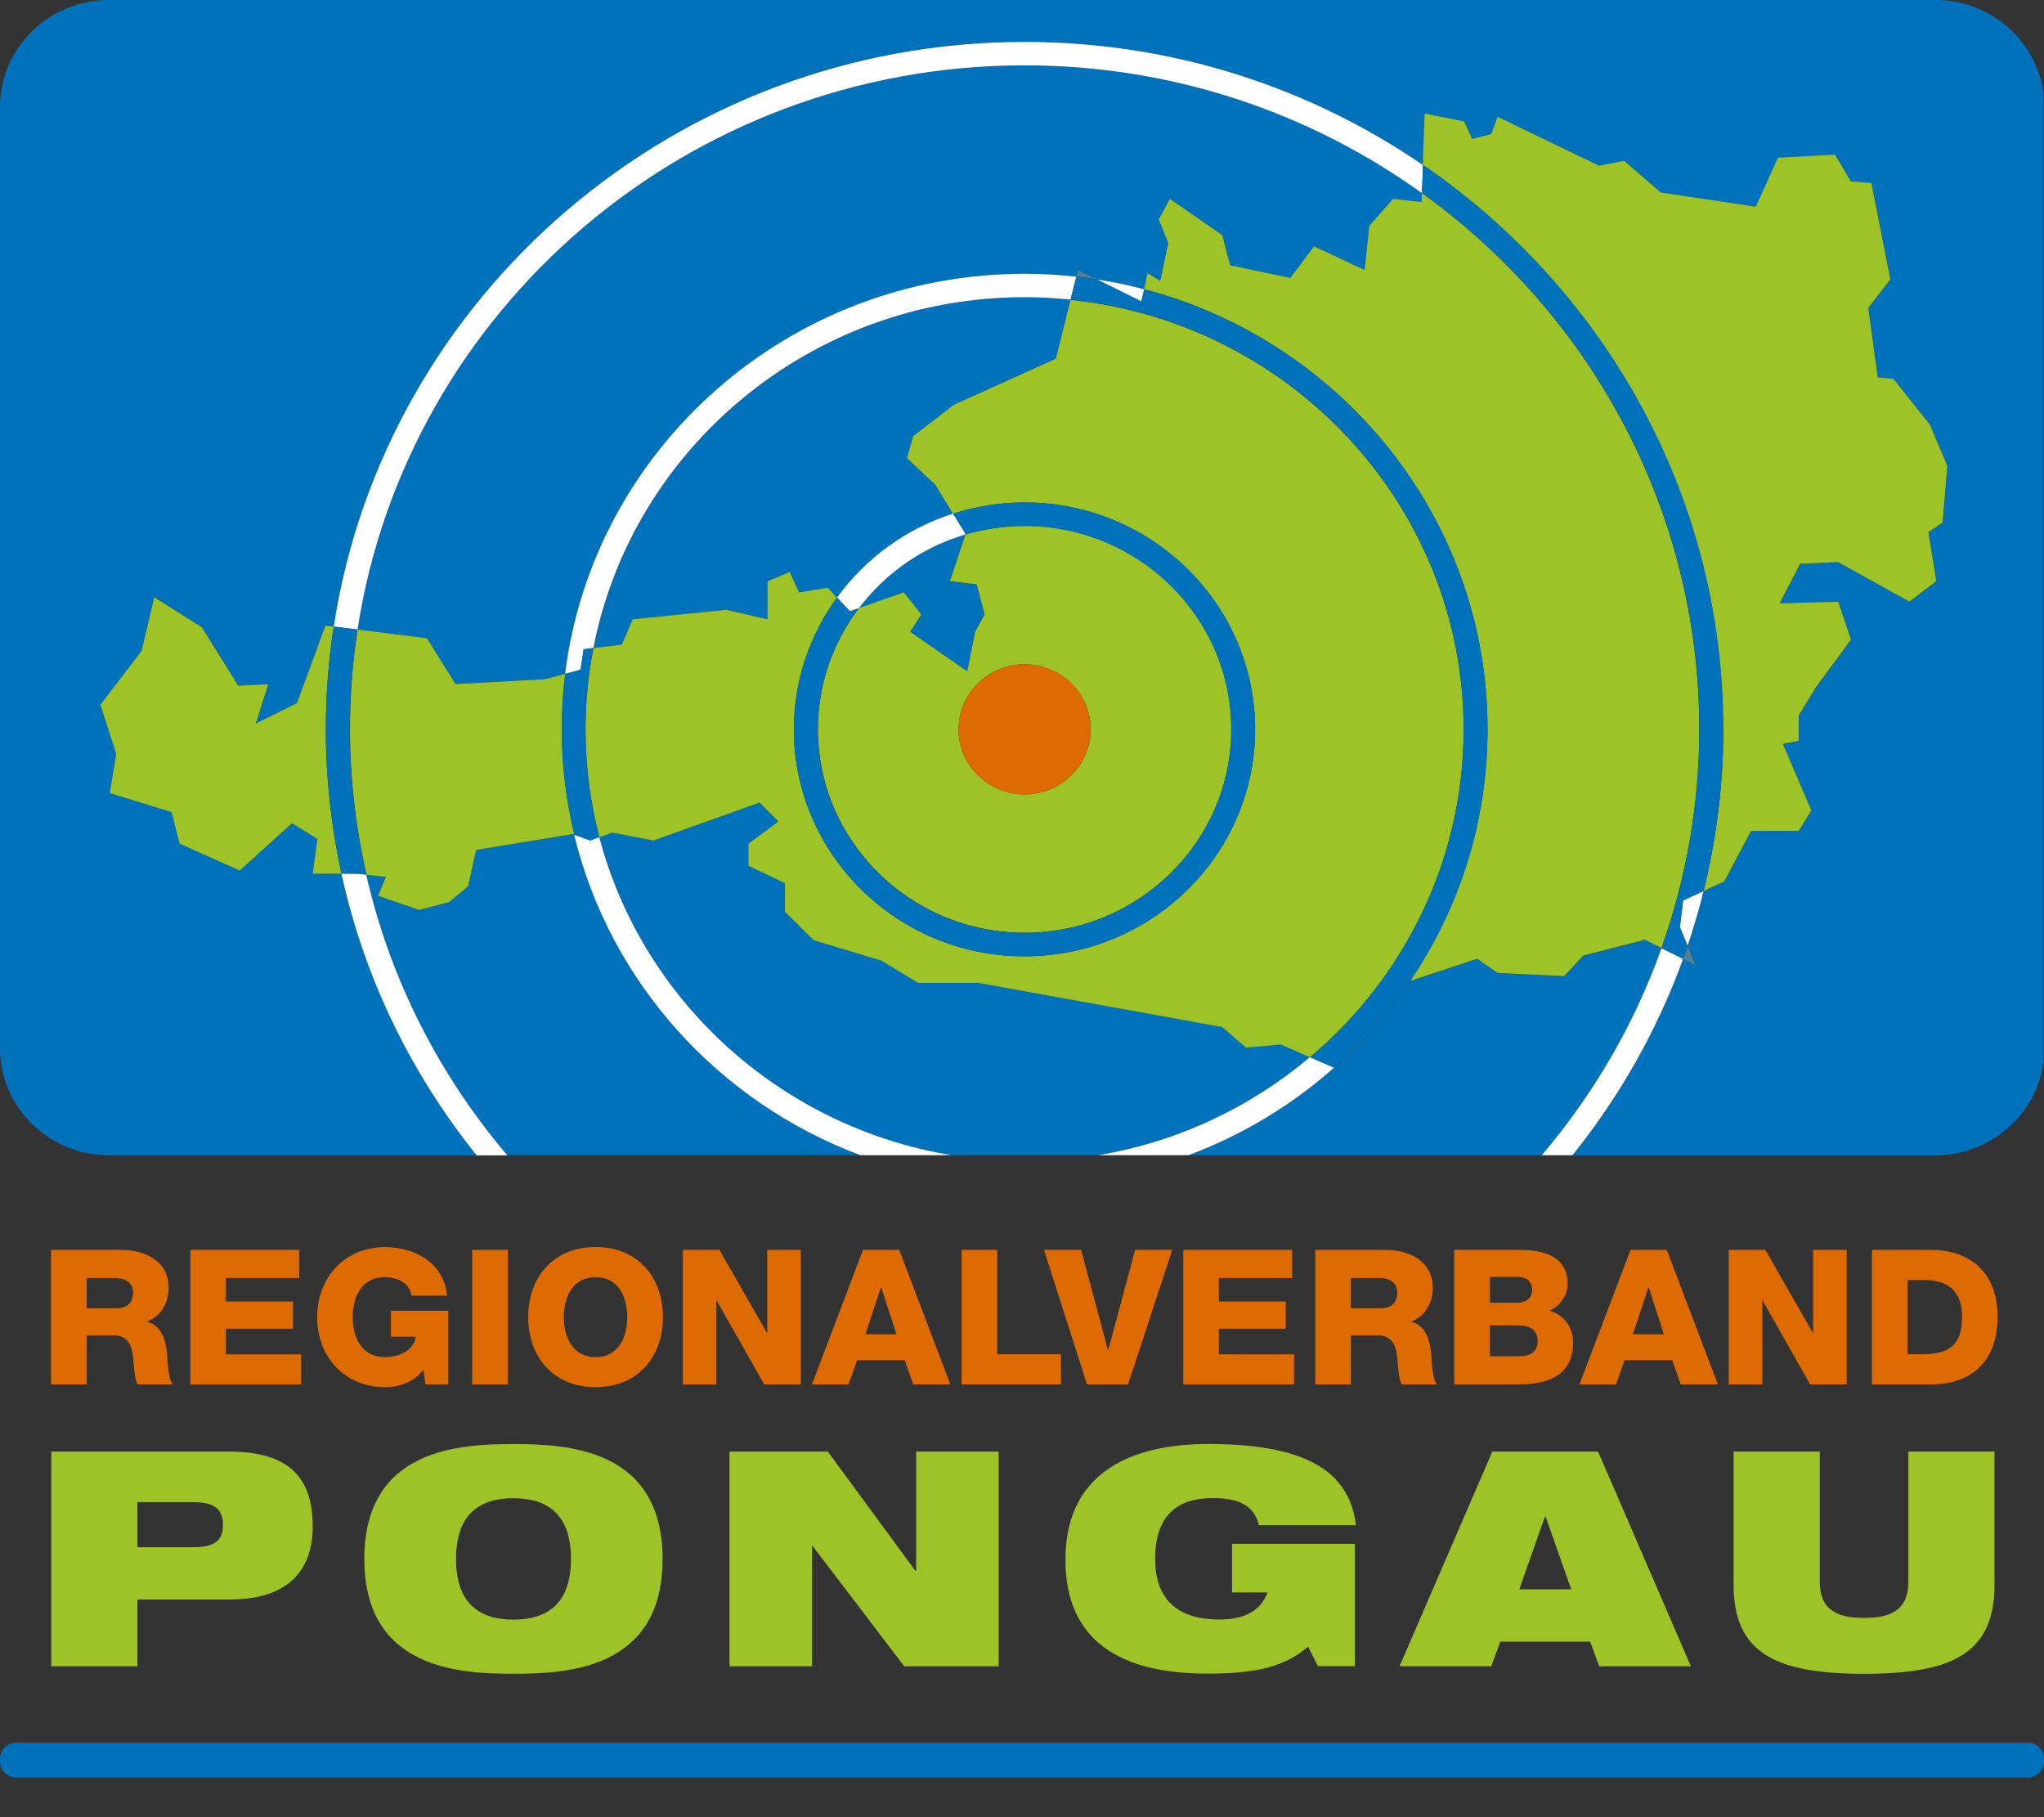 <svg width="36" height="32" viewBox="0 0 36 32" fill="none" xmlns="http://www.w3.org/2000/svg">
<rect x="0" y="0" width="36" height="32" fill="#333333" stroke="none"/>
<g clip-path="url(#clip0_242_1572)">
<path d="M0.294 30.686H35.706C35.869 30.686 36 30.815 36 30.974V31.015C36 31.175 35.869 31.304 35.706 31.304H0.294C0.131 31.304 0 31.175 0 31.015V30.974C0 30.815 0.131 30.686 0.294 30.686Z" fill="#0072BB"/>
<path d="M0.902 22.01H2.128C2.553 22.01 2.97 22.2 2.97 22.678C2.97 22.933 2.845 23.175 2.593 23.271V23.277C2.85 23.337 2.924 23.619 2.943 23.845C2.949 23.945 2.96 24.292 3.045 24.379H2.425C2.371 24.299 2.361 24.066 2.353 24C2.337 23.761 2.297 23.516 2.003 23.516H1.528V24.379H0.9V22.01H0.902ZM1.528 23.038H2.054C2.242 23.038 2.343 22.939 2.343 22.76C2.343 22.581 2.201 22.505 2.025 22.505H1.526V23.038H1.528Z" fill="#DD6B02"/>
<path d="M3.352 22.01H5.27V22.505H3.979V22.919H5.16V23.398H3.979V23.849H5.304V24.38H3.353V22.012L3.352 22.01Z" fill="#DD6B02"/>
<path d="M7.899 24.378H7.494L7.456 24.12C7.291 24.349 7.008 24.428 6.786 24.428C6.057 24.428 5.586 23.881 5.586 23.195C5.586 22.508 6.058 21.961 6.786 21.961C7.285 21.961 7.817 22.224 7.874 22.816H7.246C7.227 22.614 7.024 22.491 6.771 22.491C6.367 22.491 6.212 22.843 6.212 23.193C6.212 23.544 6.367 23.897 6.771 23.897C7.081 23.897 7.289 23.755 7.324 23.539H6.885V23.082H7.896V24.378H7.899Z" fill="#DD6B02"/>
<path d="M8.316 22.01H8.944V24.379H8.316V22.01Z" fill="#DD6B02"/>
<path d="M10.489 21.96C11.248 21.96 11.676 22.507 11.676 23.194C11.676 23.88 11.248 24.427 10.489 24.427C9.731 24.427 9.303 23.88 9.303 23.194C9.303 22.507 9.731 21.96 10.489 21.96ZM10.489 23.898C10.893 23.898 11.048 23.546 11.048 23.194C11.048 22.842 10.893 22.491 10.489 22.491C10.085 22.491 9.93 22.843 9.93 23.194C9.93 23.544 10.085 23.898 10.489 23.898Z" fill="#DD6B02"/>
<path d="M12.027 22.01H12.671L13.507 23.47H13.513V22.01H14.104V24.379H13.46L12.623 22.903H12.617V24.379H12.027V22.01Z" fill="#DD6B02"/>
<path d="M15.202 22.01H15.838L16.738 24.379H16.084L15.935 23.953H15.096L14.944 24.379H14.3L15.2 22.01H15.202ZM15.242 23.496H15.788L15.521 22.667H15.515L15.242 23.496Z" fill="#DD6B02"/>
<path d="M16.937 22.01H17.564V23.848H18.686V24.379H16.937V22.01Z" fill="#DD6B02"/>
<path d="M19.867 24.379H19.145L18.387 22.01H19.041L19.514 23.772H19.52L19.992 22.01H20.646L19.868 24.379H19.867Z" fill="#DD6B02"/>
<path d="M20.84 22.01H22.758V22.505H21.467V22.919H22.646V23.398H21.467V23.849H22.792V24.38H20.841V22.012L20.84 22.01Z" fill="#DD6B02"/>
<path d="M23.166 22.01H24.393C24.818 22.01 25.235 22.2 25.235 22.678C25.235 22.933 25.11 23.175 24.858 23.271V23.277C25.114 23.337 25.189 23.619 25.208 23.845C25.214 23.945 25.225 24.292 25.31 24.379H24.69C24.636 24.299 24.626 24.066 24.618 24C24.602 23.761 24.561 23.516 24.268 23.516H23.793V24.379H23.165V22.01H23.166ZM23.793 23.038H24.319C24.508 23.038 24.609 22.939 24.609 22.76C24.609 22.581 24.468 22.505 24.292 22.505H23.793V23.038Z" fill="#DD6B02"/>
<path d="M25.615 22.01H26.74C27.155 22.004 27.609 22.109 27.609 22.604C27.609 22.816 27.481 22.988 27.292 23.082C27.548 23.155 27.706 23.373 27.706 23.642C27.706 24.205 27.284 24.378 26.769 24.378H25.612V22.01H25.615ZM26.242 22.941H26.728C26.836 22.941 26.985 22.885 26.985 22.715C26.985 22.545 26.86 22.486 26.728 22.486H26.242V22.941ZM26.242 23.884H26.745C26.943 23.884 27.082 23.813 27.082 23.618C27.082 23.409 26.933 23.34 26.745 23.34H26.242V23.884Z" fill="#DD6B02"/>
<path d="M28.72 22.01H29.356L30.256 24.379H29.602L29.453 23.953H28.614L28.462 24.379H27.818L28.718 22.01H28.72ZM28.76 23.496H29.305L29.038 22.667H29.033L28.76 23.496Z" fill="#DD6B02"/>
<path d="M30.448 22.01H31.092L31.928 23.47H31.934V22.01H32.525V24.379H31.881L31.045 22.903H31.039V24.379H30.448V22.01Z" fill="#DD6B02"/>
<path d="M32.97 22.01H34.005C34.742 22.01 35.183 22.452 35.183 23.185C35.183 23.961 34.735 24.379 34.005 24.379H32.97V22.01ZM33.596 23.848H33.893C34.368 23.837 34.557 23.656 34.557 23.181C34.557 22.749 34.322 22.541 33.893 22.541H33.596V23.848Z" fill="#DD6B02"/>
<path d="M0.903 25.562H4.034C5.11 25.562 5.508 26.039 5.508 26.881C5.508 27.605 5.121 28.167 4.045 28.167H2.42V29.343H0.903V25.562ZM2.42 27.246H3.4C3.781 27.246 3.927 27.128 3.927 26.854C3.927 26.58 3.781 26.452 3.4 26.452H2.42V27.247V27.246Z" fill="#9DC327"/>
<path d="M9.044 25.43C9.963 25.43 11.67 25.493 11.67 27.452C11.67 29.411 9.965 29.474 9.044 29.474C8.122 29.474 6.417 29.411 6.417 27.452C6.417 25.493 8.122 25.43 9.044 25.43ZM9.044 28.521C9.662 28.521 10.056 28.219 10.056 27.452C10.056 26.685 9.662 26.383 9.044 26.383C8.425 26.383 8.032 26.685 8.032 27.452C8.032 28.219 8.424 28.521 9.044 28.521Z" fill="#9DC327"/>
<path d="M12.848 25.562H14.58L16.12 27.658H16.136V25.562H17.589V29.343H15.926L14.312 27.225H14.302V29.343H12.848V25.562Z" fill="#9DC327"/>
<path d="M21.704 27.186H23.863V29.34H23.211L23.038 28.996C22.645 29.34 22.15 29.472 21.278 29.472C20.213 29.472 18.765 29.213 18.765 27.466C18.765 25.809 20.111 25.428 21.272 25.428C22.962 25.428 23.763 25.884 23.882 26.858H22.171C22.128 26.661 22.015 26.541 21.874 26.472C21.73 26.403 21.557 26.381 21.357 26.381C20.739 26.381 20.345 26.683 20.345 27.45C20.345 28.15 20.722 28.519 21.475 28.519C21.97 28.519 22.217 28.329 22.325 28.043H21.7V27.185L21.704 27.186Z" fill="#9DC327"/>
<path d="M26.284 25.562H28.146L29.781 29.343H28.167L28.006 28.909H26.424L26.264 29.343H24.649L26.284 25.562ZM27.22 26.706H27.21L26.758 27.988H27.673L27.222 26.706H27.22Z" fill="#9DC327"/>
<path d="M30.533 25.562H32.051V27.85C32.051 28.337 32.335 28.491 32.832 28.491C33.328 28.491 33.611 28.337 33.611 27.85V25.562H35.128V27.907C35.128 29.11 34.392 29.475 32.832 29.475C31.271 29.475 30.533 29.11 30.533 27.907V25.562Z" fill="#9DC327"/>
<path d="M10.452 11.412L10.951 11.35L11.147 10.904L12.793 10.737L13.519 10.904V10.237L13.91 10.07L14.077 10.432L14.579 10.349L14.743 10.523C15.242 9.837 15.956 9.313 16.788 9.045L16.479 8.542L15.977 8.067L16.089 7.677L16.814 7.119L18.6 6.313L18.859 5.278C18.593 5.25 18.323 5.235 18.05 5.235C14.284 5.235 11.139 7.898 10.457 11.412H10.452Z" fill="#0072BB"/>
<path d="M27.885 16.831L27.551 17.193L26.378 17.137L26.016 16.886L24.836 17.279C24.464 17.826 24.028 18.328 23.536 18.769L23.505 18.807L23.497 18.803C22.755 19.461 21.888 19.986 20.937 20.343H27.155C28.067 19.272 28.785 18.04 29.264 16.697L28.973 16.552L27.885 16.831Z" fill="#0072BB"/>
<path d="M21.944 18.445L21.526 18.083L17.229 17.305H16.169L15.527 16.915L14.327 16.552L13.825 16.051V15.549L13.182 15.243V14.853L13.712 14.463L13.378 14.13L13.255 14.174L11.509 14.799L10.783 14.659L10.556 14.74C11.311 17.619 13.74 19.842 16.756 20.342H19.335C20.746 20.107 22.029 19.495 23.073 18.614L22.558 18.387L21.944 18.443V18.445Z" fill="#0072BB"/>
<path d="M8.02 12.046L9.585 11.962L9.954 11.865C10.446 7.901 13.886 4.82 18.046 4.82C18.354 4.82 18.658 4.839 18.958 4.872L18.988 4.754L19.317 4.919C19.6 4.963 19.879 5.021 20.151 5.093L20.214 4.81L20.438 4.949L20.578 4.282L20.411 3.864L20.606 3.502L21.527 4.143L21.667 4.672L22.727 4.895L23.146 4.338L24.035 4.756L24.119 3.977L24.538 3.503L25.04 3.559L25.046 3.402C23.082 1.989 20.663 1.151 18.047 1.151C12.101 1.151 7.161 5.47 6.297 11.086L7.519 11.239L8.021 12.046H8.02Z" fill="#0072BB"/>
<path d="M10.114 14.698L10.087 14.688L8.382 14.967L8.242 15.606L7.906 15.885L7.376 16.024L6.65 15.773L6.79 15.439L6.449 15.401C6.871 17.25 7.738 18.937 8.935 20.341H15.153C12.653 19.406 10.74 17.294 10.112 14.697L10.114 14.698Z" fill="#0072BB"/>
<path d="M34.088 0H1.912C0.86 0 0 0.846 0 1.881V18.461C0 19.497 0.86 20.343 1.912 20.343H8.397C7.248 18.914 6.418 17.227 6.015 15.383H5.508L5.592 14.772L5.145 14.493L4.224 15.327L3.164 14.854L3.024 14.298L1.936 13.964L2.048 13.268L1.769 12.406L2.495 11.46L2.718 10.514L3.556 11.042L4.198 12.072L4.729 12.044L4.505 12.739L5.231 12.377L5.733 11.013L5.88 11.031C6.768 5.213 11.886 0.736 18.046 0.736C20.652 0.736 23.07 1.54 25.061 2.905L25.093 2L25.791 2.14L25.931 2.446L26.266 2.362L26.378 2.056L28.164 2.918L28.611 2.835L29.253 3.39L30.927 3.641L31.317 2.779L32.322 2.723L32.6 3.195L32.963 3.223L33.298 4.92L32.908 5.421L33.075 6.646L33.353 6.674L33.994 7.48L34.301 8.203L34.218 9.205L33.967 9.372L34.107 10.234L33.633 10.597L32.379 9.902L31.709 9.929L31.347 10.626L32.38 10.598L32.603 11.265L31.989 12.1L31.683 12.601V13.047L31.404 13.103L31.906 14.271L31.683 14.634H30.845L30.371 15.524L30.007 15.691C29.927 16.018 29.833 16.339 29.726 16.656L29.869 16.999L29.647 16.888C29.191 18.149 28.527 19.313 27.699 20.344H34.092C35.145 20.344 36.005 19.498 36.005 18.463V1.881C36.005 0.846 35.145 0 34.092 0H34.088Z" fill="#0072BB"/>
<path d="M15.129 10.708L15.917 10.431L16.224 10.821L16.029 11.128L17.034 11.823L17.174 11.128L17.341 10.821L17.201 10.293L16.727 10.238L17.001 9.415C16.242 9.638 15.591 10.1 15.127 10.71L15.129 10.708Z" fill="#0072BB"/>
<path d="M6.653 15.773L7.379 16.024L7.909 15.885L8.245 15.606L8.385 14.967L10.09 14.688L10.117 14.698C9.972 14.101 9.895 13.481 9.895 12.842C9.895 12.51 9.917 12.185 9.957 11.865L9.588 11.962L8.023 12.046L7.52 11.239L6.298 11.086C6.21 11.66 6.164 12.246 6.164 12.843C6.164 13.723 6.267 14.578 6.455 15.404L6.796 15.442L6.656 15.776L6.653 15.773Z" fill="#9DC327"/>
<path d="M17.202 10.292L17.342 10.82L17.175 11.126L17.035 11.822L16.031 11.126L16.226 10.82L15.919 10.43L15.13 10.707C14.677 11.304 14.406 12.041 14.406 12.842C14.406 14.818 16.04 16.425 18.047 16.425C20.055 16.425 21.687 14.818 21.687 12.842C21.687 10.867 20.053 9.261 18.047 9.261C17.685 9.261 17.335 9.315 17.004 9.412L16.73 10.235L17.203 10.291L17.202 10.292ZM19.21 12.844C19.21 13.476 18.688 13.989 18.046 13.989C17.403 13.989 16.882 13.476 16.882 12.844C16.882 12.212 17.403 11.698 18.046 11.698C18.688 11.698 19.21 12.212 19.21 12.844Z" fill="#9DC327"/>
<path d="M16.811 7.12L16.086 7.677L15.974 8.067L16.476 8.541L16.785 9.047C17.181 8.919 17.604 8.849 18.044 8.849C20.284 8.849 22.105 10.641 22.105 12.845C22.105 15.049 20.284 16.841 18.044 16.841C15.804 16.841 13.983 15.048 13.983 12.845C13.983 11.98 14.264 11.179 14.741 10.524L14.577 10.349L14.075 10.433L13.908 10.071L13.518 10.238V10.905L12.792 10.738L11.145 10.905L10.95 11.351L10.451 11.412C10.361 11.876 10.312 12.354 10.312 12.844C10.312 13.499 10.397 14.136 10.556 14.743L10.783 14.662L11.509 14.801L13.255 14.177L13.378 14.133L13.711 14.466L13.182 14.856V15.246L13.825 15.552V16.054L14.327 16.555L15.527 16.918L16.169 17.308H17.229L21.526 18.086L21.944 18.448L22.558 18.393L23.073 18.62C24.727 17.224 25.778 15.153 25.778 12.847C25.778 8.921 22.74 5.681 18.855 5.281L18.596 6.316L16.81 7.123L16.811 7.12Z" fill="#9DC327"/>
<path d="M18.987 4.754L18.957 4.871C19.078 4.885 19.198 4.899 19.317 4.918L18.987 4.754Z" fill="#4E809C"/>
<path d="M29.866 16.998L29.723 16.655C29.696 16.732 29.67 16.81 29.642 16.886L29.864 16.998H29.866Z" fill="#4E809C"/>
<path d="M23.505 18.807L23.536 18.769C23.523 18.781 23.509 18.793 23.497 18.803L23.505 18.807Z" fill="#9DC327"/>
<path d="M25.044 3.401L25.038 3.558L24.536 3.502L24.117 3.976L24.034 4.754L23.144 4.337L22.725 4.894L21.666 4.671L21.526 4.141L20.605 3.501L20.409 3.863L20.576 4.281L20.436 4.948L20.212 4.809L20.15 5.092C23.628 6.007 26.198 9.133 26.198 12.841C26.198 14.48 25.694 16.005 24.834 17.276L26.015 16.884L26.377 17.134L27.55 17.19L27.884 16.828L28.971 16.549L29.262 16.694C29.693 15.486 29.928 14.19 29.928 12.839C29.928 8.965 28.001 5.527 25.043 3.398L25.044 3.401Z" fill="#9DC327"/>
<path d="M30.352 12.842C30.352 13.823 30.229 14.776 30.004 15.69L30.368 15.523L30.842 14.632H31.68L31.903 14.27L31.401 13.101L31.68 13.046V12.6L31.986 12.098L32.601 11.264L32.377 10.597L31.344 10.624L31.706 9.928L32.376 9.9L33.63 10.595L34.104 10.233L33.964 9.371L34.215 9.204L34.298 8.202L33.991 7.479L33.35 6.672L33.072 6.645L32.905 5.42L33.295 4.919L32.96 3.222L32.598 3.194L32.319 2.722L31.314 2.777L30.924 3.64L29.25 3.389L28.608 2.833L28.161 2.917L26.375 2.055L26.264 2.361L25.928 2.445L25.788 2.138L25.091 1.999L25.058 2.904C28.252 5.093 30.347 8.73 30.347 12.84L30.352 12.842Z" fill="#9DC327"/>
<path d="M5.878 11.033L5.732 11.016L5.23 12.38L4.504 12.742L4.727 12.047L4.197 12.075L3.555 11.045L2.717 10.517L2.493 11.463L1.768 12.409L2.046 13.271L1.934 13.966L3.022 14.301L3.163 14.857L4.222 15.33L5.143 14.496L5.59 14.774L5.507 15.386H6.014C5.835 14.566 5.739 13.716 5.739 12.843C5.739 12.229 5.787 11.624 5.877 11.035L5.878 11.033Z" fill="#9DC327"/>
<path d="M16.882 12.843C16.882 13.475 17.403 13.989 18.046 13.989C18.688 13.989 19.209 13.475 19.209 12.843C19.209 12.211 18.688 11.698 18.046 11.698C17.403 11.698 16.882 12.211 16.882 12.843Z" fill="#DD6B02"/>
<path d="M15.118 10.712L15.129 10.708C15.591 10.098 16.244 9.636 17.002 9.413L17.007 9.401L16.788 9.044C15.956 9.31 15.242 9.835 14.743 10.522L14.971 10.765L15.12 10.712H15.118Z" fill="white"/>
<path d="M18.046 16.839C20.286 16.839 22.107 15.045 22.107 12.843C22.107 10.64 20.286 8.847 18.046 8.847C17.606 8.847 17.183 8.917 16.786 9.045L17.005 9.402L17.001 9.414C17.332 9.316 17.682 9.263 18.044 9.263C20.052 9.263 21.684 10.869 21.684 12.844C21.684 14.819 20.05 16.427 18.044 16.427C16.038 16.427 14.403 14.819 14.403 12.844C14.403 12.043 14.674 11.306 15.127 10.709L15.117 10.713L14.968 10.766L14.74 10.523C14.263 11.178 13.981 11.979 13.981 12.844C13.981 15.048 15.804 16.84 18.043 16.84L18.046 16.839Z" fill="#0072BB"/>
<path d="M10.556 14.741L10.393 14.799L10.112 14.698C10.74 17.295 12.653 19.407 15.153 20.342H16.755C13.74 19.842 11.311 17.619 10.555 14.741H10.556Z" fill="white"/>
<path d="M20.102 5.311L20.151 5.094C19.879 5.022 19.6 4.964 19.317 4.92L20.104 5.311H20.102Z" fill="white"/>
<path d="M19.335 20.342H20.935C21.886 19.986 22.752 19.461 23.496 18.802L23.071 18.616C22.028 19.496 20.746 20.109 19.333 20.344L19.335 20.342Z" fill="white"/>
<path d="M10.282 11.433L10.452 11.411C11.135 7.899 14.279 5.234 18.046 5.234C18.32 5.234 18.59 5.249 18.855 5.277L18.956 4.872C18.657 4.84 18.353 4.821 18.044 4.821C13.884 4.821 10.445 7.902 9.953 11.866L10.224 11.795L10.279 11.433H10.282Z" fill="white"/>
<path d="M23.536 18.769C24.028 18.327 24.465 17.826 24.836 17.279L24.76 17.304L23.536 18.769Z" fill="#0072BB"/>
<path d="M19.317 4.919C19.198 4.899 19.078 4.885 18.958 4.872L18.856 5.276C22.74 5.677 25.779 8.916 25.779 12.842C25.779 15.15 24.728 17.219 23.074 18.615L23.499 18.802C23.512 18.79 23.526 18.779 23.538 18.768L24.761 17.303L24.837 17.278C25.699 16.006 26.201 14.48 26.201 12.842C26.201 9.135 23.631 6.008 20.153 5.093L20.104 5.31L19.317 4.919Z" fill="#0072BB"/>
<path d="M10.556 14.741C10.397 14.134 10.312 13.498 10.312 12.842C10.312 12.352 10.361 11.874 10.45 11.411L10.281 11.433L10.226 11.795L9.954 11.865C9.914 12.187 9.892 12.512 9.892 12.842C9.892 13.481 9.971 14.102 10.114 14.699L10.394 14.8L10.558 14.741H10.556Z" fill="#0072BB"/>
<path d="M29.264 16.697C28.785 18.04 28.065 19.272 27.155 20.343H27.696C28.524 19.311 29.188 18.147 29.644 16.886L29.264 16.697Z" fill="white"/>
<path d="M6.452 15.402L6.29 15.385H6.014C6.416 17.228 7.246 18.915 8.395 20.345H8.936C7.74 18.94 6.872 17.253 6.45 15.404L6.452 15.402Z" fill="white"/>
<path d="M29.587 16.33L29.723 16.655C29.83 16.339 29.924 16.018 30.004 15.691L29.642 15.858L29.587 16.331V16.33Z" fill="white"/>
<path d="M18.046 1.151C20.66 1.151 23.079 1.989 25.044 3.402L25.062 2.907C23.071 1.541 20.652 0.738 18.047 0.738C11.886 0.738 6.769 5.215 5.878 11.035L6.297 11.088C7.16 5.47 12.1 1.151 18.046 1.151Z" fill="white"/>
<path d="M29.93 12.841C29.93 14.192 29.693 15.488 29.264 16.697L29.644 16.886C29.672 16.81 29.697 16.732 29.724 16.654L29.588 16.329L29.644 15.855L30.006 15.688C30.231 14.774 30.353 13.821 30.353 12.84C30.353 8.728 28.258 5.091 25.064 2.903L25.046 3.399C28.004 5.528 29.931 8.965 29.931 12.84L29.93 12.841Z" fill="#0072BB"/>
<path d="M6.452 15.403C6.264 14.579 6.161 13.722 6.161 12.842C6.161 12.245 6.207 11.659 6.295 11.085L5.877 11.033C5.786 11.624 5.739 12.226 5.739 12.841C5.739 13.713 5.836 14.562 6.014 15.384H6.289L6.452 15.401V15.403Z" fill="#0072BB"/>
</g>
<defs>
<clipPath id="clip0_242_1572">
<rect width="35.881" height="31.201" fill="white" transform="scale(1.003)"/>
</clipPath>
</defs>
</svg>
